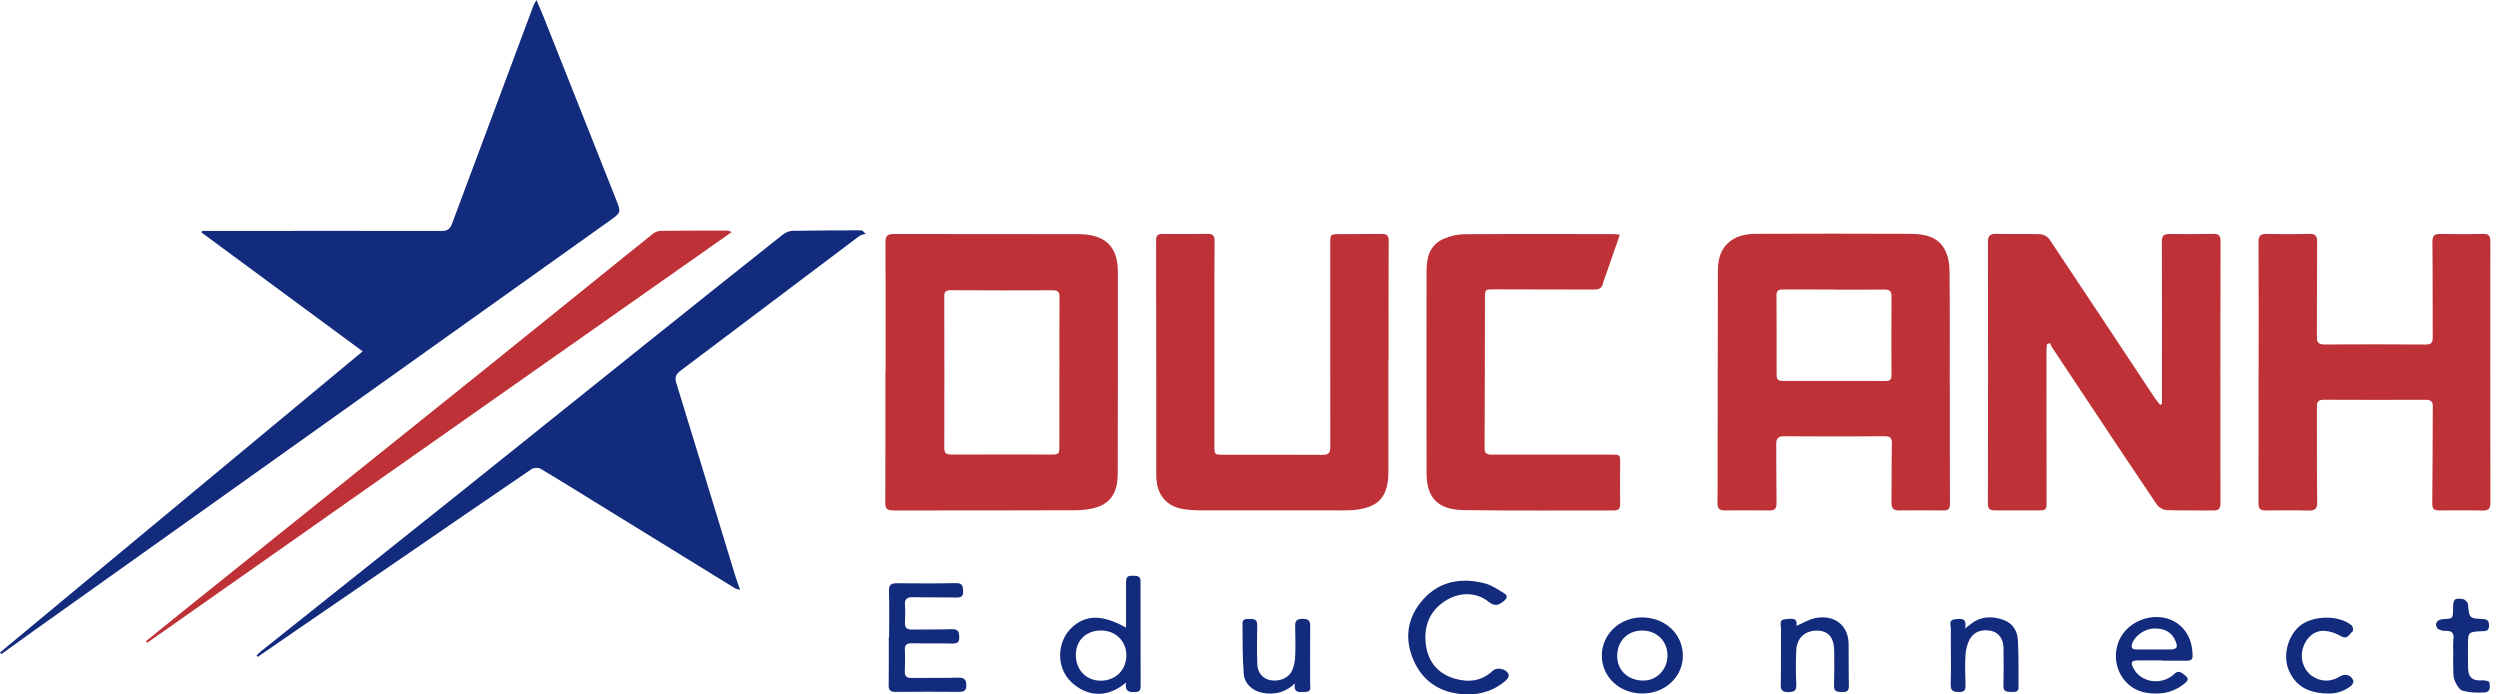 <svg width="108" height="30" viewBox="0 0 108 30" fill="none" xmlns="http://www.w3.org/2000/svg">
<g id="Logo">
<path id="Vector" d="M15.667 15.178C13.317 13.445 11.01 11.744 8.703 10.043C8.712 10.021 8.721 9.999 8.73 9.977C8.88 9.977 9.03 9.977 9.18 9.977C12.489 9.975 15.799 9.971 19.108 9.977C19.365 9.977 19.459 9.848 19.53 9.658C19.908 8.646 20.286 7.634 20.664 6.622C21.457 4.495 22.25 2.368 23.045 0.242C23.067 0.182 23.106 0.127 23.176 0C23.291 0.269 23.381 0.473 23.464 0.68C24.517 3.33 25.569 5.981 26.62 8.632C26.838 9.183 26.834 9.182 26.327 9.543C23.872 11.29 21.419 13.039 18.965 14.787C16.176 16.774 13.387 18.761 10.598 20.747C7.539 22.923 4.48 25.098 1.423 27.275C0.967 27.6 0.513 27.929 0.059 28.257C0.039 28.233 0.019 28.21 0 28.187C5.208 23.861 10.417 19.536 15.667 15.178Z" fill="#132B7D"/>
<path id="Vector_2" d="M38.258 16.072C38.258 14.201 38.263 12.329 38.253 10.458C38.251 10.2 38.33 10.108 38.609 10.109C41.269 10.116 43.928 10.106 46.587 10.115C47.754 10.118 48.294 10.652 48.293 11.758C48.292 14.655 48.294 17.552 48.287 20.448C48.285 21.066 48.128 21.638 47.451 21.889C47.148 22.001 46.798 22.041 46.469 22.042C43.852 22.055 41.234 22.049 38.617 22.051C38.392 22.051 38.242 22.026 38.244 21.746C38.254 19.855 38.249 17.964 38.249 16.073C38.252 16.072 38.255 16.072 38.258 16.072ZM45.764 16.082C45.765 16.082 45.765 16.082 45.767 16.082C45.767 14.997 45.761 13.912 45.772 12.828C45.774 12.605 45.699 12.539 45.465 12.54C43.999 12.548 42.533 12.545 41.068 12.537C40.863 12.536 40.792 12.597 40.793 12.792C40.798 14.982 40.797 17.172 40.794 19.362C40.794 19.564 40.869 19.638 41.092 19.637C42.516 19.629 43.94 19.634 45.364 19.635C45.757 19.636 45.763 19.632 45.764 19.248C45.765 18.192 45.764 17.137 45.764 16.082Z" fill="#BE3136"/>
<path id="Vector_3" d="M84.233 16.624C84.233 18.337 84.23 20.05 84.238 21.762C84.239 21.966 84.184 22.054 83.96 22.051C83.321 22.043 82.681 22.043 82.043 22.051C81.798 22.054 81.711 21.957 81.713 21.728C81.723 20.872 81.712 20.015 81.729 19.159C81.733 18.922 81.66 18.845 81.411 18.846C79.966 18.855 78.52 18.858 77.075 18.846C76.803 18.844 76.733 18.95 76.734 19.18C76.742 20.026 76.733 20.873 76.747 21.719C76.751 21.943 76.697 22.055 76.439 22.051C75.8 22.043 75.161 22.046 74.522 22.049C74.313 22.05 74.198 22 74.198 21.761C74.207 18.435 74.206 15.109 74.212 11.783C74.213 11.331 74.259 10.891 74.616 10.533C74.965 10.183 75.417 10.104 75.879 10.102C78.099 10.091 80.32 10.094 82.54 10.102C83.138 10.104 83.715 10.221 84.012 10.778C84.152 11.04 84.216 11.366 84.219 11.665C84.239 13.318 84.229 14.971 84.229 16.624C84.23 16.624 84.232 16.624 84.233 16.624ZM79.213 12.512C79.213 12.51 79.213 12.508 79.213 12.507C78.492 12.507 77.77 12.509 77.048 12.505C76.869 12.504 76.743 12.528 76.745 12.743C76.751 13.896 76.75 15.05 76.749 16.203C76.749 16.376 76.815 16.455 77.007 16.455C78.492 16.452 79.978 16.453 81.463 16.458C81.658 16.459 81.713 16.384 81.712 16.208C81.706 15.074 81.705 13.941 81.714 12.807C81.716 12.589 81.642 12.507 81.409 12.509C80.678 12.518 79.946 12.512 79.213 12.512Z" fill="#BE3136"/>
<path id="Vector_4" d="M93.395 17.45C93.395 17.206 93.395 16.962 93.395 16.717C93.396 14.626 93.4 12.535 93.393 10.444C93.392 10.201 93.465 10.104 93.731 10.108C94.359 10.12 94.987 10.112 95.616 10.103C95.84 10.101 95.926 10.17 95.926 10.399C95.918 14.182 95.918 17.966 95.923 21.75C95.923 21.968 95.848 22.055 95.615 22.052C94.945 22.044 94.274 22.061 93.605 22.037C93.458 22.032 93.262 21.925 93.183 21.809C92.074 20.169 90.982 18.518 89.886 16.871C89.472 16.248 89.059 15.626 88.648 15.003C88.611 14.945 88.585 14.88 88.554 14.817C88.512 14.837 88.469 14.857 88.427 14.877C88.42 14.997 88.407 15.116 88.407 15.236C88.407 17.366 88.408 19.497 88.412 21.628C88.412 22.041 88.41 22.049 87.981 22.049C87.385 22.049 86.787 22.045 86.191 22.049C85.973 22.051 85.877 21.991 85.877 21.757C85.885 17.993 85.887 14.229 85.879 10.466C85.878 10.193 85.949 10.096 86.242 10.103C86.87 10.12 87.5 10.095 88.127 10.117C88.266 10.122 88.455 10.217 88.528 10.327C90.055 12.61 91.568 14.902 93.085 17.19C93.153 17.293 93.237 17.389 93.313 17.487C93.339 17.474 93.367 17.462 93.395 17.45Z" fill="#BE3136"/>
<path id="Vector_5" d="M59.979 15.513C59.979 17.096 59.98 18.679 59.978 20.262C59.978 20.432 59.98 20.602 59.957 20.769C59.857 21.512 59.506 21.867 58.733 22C58.518 22.037 58.296 22.047 58.077 22.048C55.963 22.051 53.847 22.049 51.733 22.045C51.544 22.045 51.356 22.026 51.17 22.001C50.527 21.914 50.107 21.534 49.988 20.93C49.96 20.784 49.95 20.633 49.95 20.484C49.947 17.119 49.95 13.754 49.943 10.389C49.943 10.179 50.011 10.104 50.227 10.106C50.876 10.112 51.525 10.113 52.174 10.103C52.419 10.099 52.472 10.211 52.47 10.416C52.462 11.212 52.464 12.009 52.464 12.806C52.463 14.956 52.464 17.107 52.463 19.257C52.463 19.641 52.467 19.645 52.859 19.645C54.283 19.645 55.707 19.639 57.131 19.649C57.401 19.651 57.469 19.552 57.468 19.314C57.464 16.387 57.467 13.46 57.467 10.534C57.467 10.118 57.464 10.116 57.894 10.113C58.49 10.109 59.087 10.112 59.684 10.105C59.909 10.103 59.993 10.181 59.991 10.406C59.982 12.108 59.987 13.811 59.987 15.513C59.984 15.513 59.981 15.513 59.979 15.513Z" fill="#BE3136"/>
<path id="Vector_6" d="M97.573 16.057C97.573 14.186 97.578 12.314 97.568 10.443C97.567 10.175 97.668 10.099 97.937 10.106C98.544 10.12 99.152 10.12 99.76 10.104C100.024 10.098 100.101 10.184 100.1 10.433C100.089 11.807 100.1 13.181 100.089 14.555C100.087 14.803 100.167 14.883 100.428 14.881C101.884 14.872 103.34 14.874 104.795 14.883C105.038 14.885 105.096 14.792 105.094 14.58C105.086 13.206 105.097 11.832 105.08 10.458C105.076 10.171 105.178 10.099 105.459 10.106C106.056 10.12 106.653 10.12 107.25 10.104C107.52 10.095 107.584 10.189 107.583 10.432C107.577 14.196 107.579 17.96 107.585 21.724C107.586 21.965 107.514 22.062 107.246 22.055C106.628 22.04 106.01 22.048 105.392 22.05C105.184 22.051 105.07 22.007 105.074 21.763C105.091 20.36 105.087 18.955 105.097 17.551C105.099 17.32 104.984 17.269 104.767 17.27C103.311 17.276 101.855 17.276 100.399 17.269C100.167 17.268 100.088 17.344 100.09 17.566C100.098 18.94 100.085 20.314 100.103 21.688C100.107 21.986 100.007 22.065 99.71 22.056C99.103 22.038 98.495 22.047 97.887 22.052C97.671 22.055 97.564 21.994 97.565 21.762C97.573 19.861 97.569 17.96 97.569 16.058C97.57 16.057 97.572 16.057 97.573 16.057Z" fill="#BE3136"/>
<path id="Vector_7" d="M37.397 10.106C37.306 10.134 37.197 10.14 37.127 10.194C34.55 12.132 31.978 14.076 29.401 16.013C29.201 16.163 29.14 16.304 29.216 16.547C30.072 19.322 30.916 22.1 31.764 24.878C31.821 25.062 31.89 25.244 31.973 25.482C31.852 25.447 31.8 25.442 31.762 25.419C29.795 24.209 27.828 22.997 25.862 21.785C25.027 21.271 24.198 20.751 23.355 20.251C23.262 20.196 23.06 20.2 22.971 20.26C21.023 21.584 19.083 22.921 17.14 24.254C15.69 25.25 14.237 26.242 12.786 27.237C12.235 27.615 11.687 27.996 11.137 28.375C11.118 28.357 11.099 28.339 11.08 28.321C11.144 28.259 11.203 28.192 11.272 28.136C14.047 25.925 16.825 23.718 19.597 21.504C22.337 19.315 25.069 17.117 27.807 14.926C29.809 13.324 31.812 11.724 33.821 10.131C33.933 10.042 34.1 9.975 34.243 9.972C35.227 9.953 36.211 9.953 37.195 9.95C37.222 9.95 37.249 9.97 37.276 9.981C37.316 10.022 37.356 10.064 37.397 10.106Z" fill="#132B7D"/>
<path id="Vector_8" d="M69.978 10.137C69.753 10.784 69.543 11.385 69.334 11.986C69.304 12.071 69.267 12.155 69.249 12.242C69.208 12.446 69.079 12.509 68.869 12.509C67.434 12.502 66 12.506 64.565 12.5C64.162 12.498 64.152 12.495 64.151 12.868C64.146 15.037 64.144 17.208 64.134 19.377C64.132 19.627 64.277 19.641 64.477 19.64C66.183 19.638 67.889 19.639 69.596 19.64C69.996 19.64 69.993 19.64 69.99 20.021C69.986 20.608 69.981 21.196 69.991 21.782C69.994 21.98 69.912 22.051 69.716 22.051C67.56 22.048 65.403 22.067 63.246 22.037C62.12 22.022 61.632 21.517 61.628 20.443C61.619 17.537 61.623 14.63 61.627 11.723C61.627 11.13 61.751 10.572 62.394 10.304C62.664 10.191 62.977 10.121 63.27 10.118C65.406 10.103 67.542 10.11 69.678 10.112C69.76 10.111 69.841 10.124 69.978 10.137Z" fill="#BE3136"/>
<path id="Vector_9" d="M6.304 27.699C6.972 27.16 7.639 26.618 8.309 26.081C10.452 24.362 12.597 22.644 14.741 20.925C16.804 19.27 18.869 17.617 20.932 15.961C22.522 14.683 24.108 13.4 25.697 12.12C26.534 11.445 27.369 10.765 28.211 10.096C28.301 10.025 28.437 9.974 28.552 9.973C29.515 9.96 30.478 9.962 31.441 9.961C31.469 9.961 31.498 9.981 31.612 10.023C23.168 15.957 14.767 21.861 6.367 27.764C6.347 27.742 6.325 27.72 6.304 27.699Z" fill="#BE3136"/>
<path id="Vector_10" d="M38.41 27.528C38.41 26.861 38.422 26.194 38.404 25.528C38.396 25.254 38.504 25.191 38.771 25.195C39.608 25.207 40.446 25.208 41.283 25.19C41.574 25.183 41.598 25.31 41.608 25.533C41.617 25.77 41.519 25.818 41.295 25.813C40.677 25.8 40.059 25.813 39.442 25.799C39.186 25.793 39.078 25.873 39.094 26.125C39.111 26.383 39.107 26.643 39.095 26.901C39.086 27.121 39.181 27.202 39.411 27.197C39.976 27.186 40.541 27.202 41.106 27.18C41.39 27.169 41.433 27.292 41.44 27.518C41.449 27.751 41.349 27.804 41.125 27.8C40.549 27.787 39.973 27.802 39.398 27.79C39.166 27.786 39.078 27.859 39.09 28.084C39.105 28.392 39.098 28.7 39.088 29.009C39.081 29.216 39.175 29.291 39.388 29.288C40.057 29.28 40.728 29.292 41.397 29.276C41.662 29.269 41.741 29.361 41.746 29.604C41.749 29.864 41.617 29.89 41.393 29.889C40.504 29.881 39.613 29.882 38.724 29.89C38.513 29.892 38.387 29.859 38.391 29.617C38.401 28.921 38.395 28.224 38.395 27.528C38.401 27.528 38.405 27.528 38.41 27.528Z" fill="#132B7D"/>
<path id="Vector_11" d="M48.645 27.115C48.645 26.462 48.645 25.847 48.645 25.233C48.645 24.89 48.69 24.857 49.041 24.876C49.222 24.885 49.271 24.963 49.271 25.121C49.27 26.625 49.273 28.128 49.276 29.632C49.276 29.776 49.256 29.887 49.065 29.895C48.819 29.905 48.585 29.913 48.644 29.489C48.085 29.95 47.497 30.102 46.885 29.86C46.584 29.74 46.284 29.513 46.099 29.259C45.622 28.599 45.73 27.67 46.278 27.134C46.877 26.547 47.62 26.533 48.645 27.115ZM46.476 28.286C46.473 28.936 46.921 29.404 47.548 29.406C48.188 29.407 48.654 28.949 48.659 28.314C48.663 27.704 48.198 27.242 47.574 27.237C46.927 27.233 46.479 27.66 46.476 28.286Z" fill="#132B7D"/>
<path id="Vector_12" d="M63.355 29.999C62.276 29.966 61.488 29.477 61.074 28.542C60.655 27.598 60.782 26.669 61.492 25.883C62.2 25.1 63.14 24.94 64.154 25.204C64.446 25.28 64.709 25.468 64.971 25.625C65.149 25.731 65.117 25.842 64.955 25.975C64.725 26.164 64.562 26.198 64.296 25.989C63.755 25.561 63.02 25.568 62.401 25.98C61.759 26.407 61.522 27.037 61.587 27.753C61.657 28.52 62.059 29.093 62.865 29.323C63.461 29.492 64.025 29.42 64.49 28.974C64.676 28.794 65.124 28.909 65.178 29.158C65.193 29.229 65.116 29.341 65.049 29.4C64.572 29.818 64.003 30.008 63.355 29.999Z" fill="#132B7D"/>
<path id="Vector_13" d="M93.395 28.529C93.06 28.529 92.726 28.528 92.391 28.529C92.069 28.529 92.023 28.605 92.173 28.884C92.487 29.467 93.307 29.611 93.856 29.18C93.978 29.084 94.069 28.938 94.276 29.085C94.587 29.306 94.588 29.374 94.274 29.604C93.808 29.946 93.281 30.013 92.728 29.929C91.748 29.779 91.166 28.747 91.5 27.782C91.871 26.712 93.325 26.291 94.17 27.015C94.58 27.366 94.711 27.826 94.721 28.331C94.725 28.51 94.621 28.545 94.461 28.543C94.106 28.538 93.75 28.542 93.395 28.542C93.395 28.539 93.395 28.534 93.395 28.529ZM93.07 28.056C93.289 28.056 93.508 28.056 93.728 28.056C94.038 28.056 94.099 27.973 93.986 27.7C93.825 27.308 93.504 27.128 93.013 27.154C92.625 27.174 92.194 27.497 92.101 27.828C92.057 27.987 92.124 28.055 92.285 28.056C92.547 28.058 92.808 28.056 93.07 28.056Z" fill="#132B7D"/>
<path id="Vector_14" d="M70.937 29.959C69.94 29.95 69.183 29.223 69.199 28.291C69.215 27.375 69.997 26.658 70.962 26.672C71.957 26.686 72.711 27.414 72.7 28.346C72.689 29.259 71.913 29.968 70.937 29.959ZM70.943 27.239C70.309 27.239 69.86 27.698 69.863 28.343C69.866 28.966 70.338 29.404 71.001 29.4C71.583 29.396 72.041 28.911 72.035 28.305C72.029 27.689 71.568 27.239 70.943 27.239Z" fill="#132B7D"/>
<path id="Vector_15" d="M77.604 27.04C77.884 26.919 78.123 26.769 78.385 26.71C79.222 26.521 79.847 26.996 79.86 27.809C79.869 28.415 79.857 29.022 79.871 29.628C79.876 29.847 79.784 29.905 79.574 29.895C79.382 29.887 79.221 29.889 79.229 29.633C79.244 29.126 79.244 28.619 79.237 28.111C79.231 27.545 78.983 27.254 78.517 27.243C77.987 27.231 77.623 27.55 77.598 28.095C77.575 28.592 77.577 29.09 77.6 29.587C77.612 29.86 77.484 29.897 77.245 29.898C76.996 29.898 76.924 29.814 76.929 29.578C76.944 28.773 76.932 27.967 76.939 27.162C76.94 27.003 76.835 26.763 77.139 26.748C77.363 26.738 77.678 26.644 77.604 27.04Z" fill="#132B7D"/>
<path id="Vector_16" d="M55.94 29.526C55.571 29.87 55.189 29.986 54.748 29.958C54.211 29.923 53.773 29.614 53.73 29.111C53.669 28.389 53.684 27.661 53.676 26.935C53.673 26.705 53.865 26.746 54.019 26.741C54.205 26.734 54.314 26.787 54.311 26.992C54.303 27.559 54.296 28.127 54.315 28.694C54.326 29.058 54.551 29.314 54.858 29.379C55.252 29.461 55.658 29.308 55.814 28.974C55.901 28.789 55.941 28.573 55.951 28.37C55.971 27.963 55.959 27.554 55.953 27.146C55.949 26.928 55.918 26.735 56.268 26.733C56.604 26.73 56.604 26.892 56.601 27.128C56.591 27.924 56.599 28.72 56.597 29.516C56.596 29.673 56.68 29.889 56.389 29.89C56.17 29.89 55.867 29.977 55.94 29.526Z" fill="#132B7D"/>
<path id="Vector_17" d="M84.889 27.149C85.039 27.034 85.108 26.981 85.177 26.929C85.599 26.613 86.071 26.613 86.544 26.777C86.963 26.923 87.153 27.269 87.174 27.665C87.209 28.339 87.198 29.017 87.201 29.693C87.202 29.922 87.021 29.889 86.864 29.891C86.673 29.893 86.542 29.861 86.548 29.63C86.56 29.074 86.564 28.517 86.55 27.959C86.541 27.591 86.326 27.323 86.03 27.256C85.633 27.167 85.271 27.283 85.089 27.621C84.98 27.825 84.923 28.071 84.909 28.302C84.882 28.718 84.898 29.138 84.911 29.555C84.917 29.756 84.916 29.9 84.628 29.896C84.366 29.893 84.263 29.839 84.271 29.56C84.293 28.764 84.27 27.969 84.277 27.173C84.279 27.017 84.158 26.776 84.463 26.75C84.694 26.73 84.993 26.668 84.889 27.149Z" fill="#132B7D"/>
<path id="Vector_18" d="M100.545 29.958C99.684 29.947 99.138 29.601 98.868 28.935C98.619 28.326 98.82 27.509 99.325 27.062C99.876 26.577 101.045 26.55 101.597 27.022C101.651 27.068 101.67 27.248 101.631 27.278C101.491 27.385 101.423 27.65 101.128 27.481C100.923 27.364 100.677 27.273 100.442 27.254C100.008 27.219 99.655 27.507 99.503 27.946C99.343 28.409 99.49 28.914 99.862 29.189C100.224 29.456 100.69 29.474 101.06 29.235C101.3 29.081 101.566 29.147 101.665 29.408C101.687 29.466 101.62 29.59 101.556 29.639C101.242 29.876 100.877 29.98 100.545 29.958Z" fill="#132B7D"/>
<path id="Vector_19" d="M105.983 28.314C105.983 28.075 105.963 27.835 105.988 27.599C106.017 27.327 105.908 27.246 105.635 27.254C105.513 27.258 105.327 27.205 105.277 27.121C105.162 26.924 105.297 26.761 105.542 26.747C105.972 26.724 105.972 26.724 105.972 26.286C105.972 25.887 106.032 25.82 106.405 25.883C106.49 25.898 106.61 26.019 106.617 26.099C106.673 26.708 106.666 26.714 107.268 26.742C107.461 26.75 107.521 26.832 107.526 27C107.531 27.167 107.48 27.272 107.282 27.265C107.272 27.264 107.261 27.265 107.251 27.266C106.619 27.295 106.618 27.295 106.618 27.898C106.618 28.226 106.61 28.555 106.622 28.883C106.636 29.282 106.832 29.425 107.251 29.39C107.349 29.382 107.533 29.431 107.541 29.474C107.569 29.643 107.605 29.891 107.356 29.911C107.033 29.937 106.686 29.923 106.379 29.834C106.227 29.79 106.105 29.554 106.035 29.38C105.97 29.221 105.988 29.028 105.98 28.85C105.973 28.671 105.979 28.492 105.979 28.314C105.98 28.314 105.981 28.314 105.983 28.314Z" fill="#132B7D"/>
</g>
</svg>
